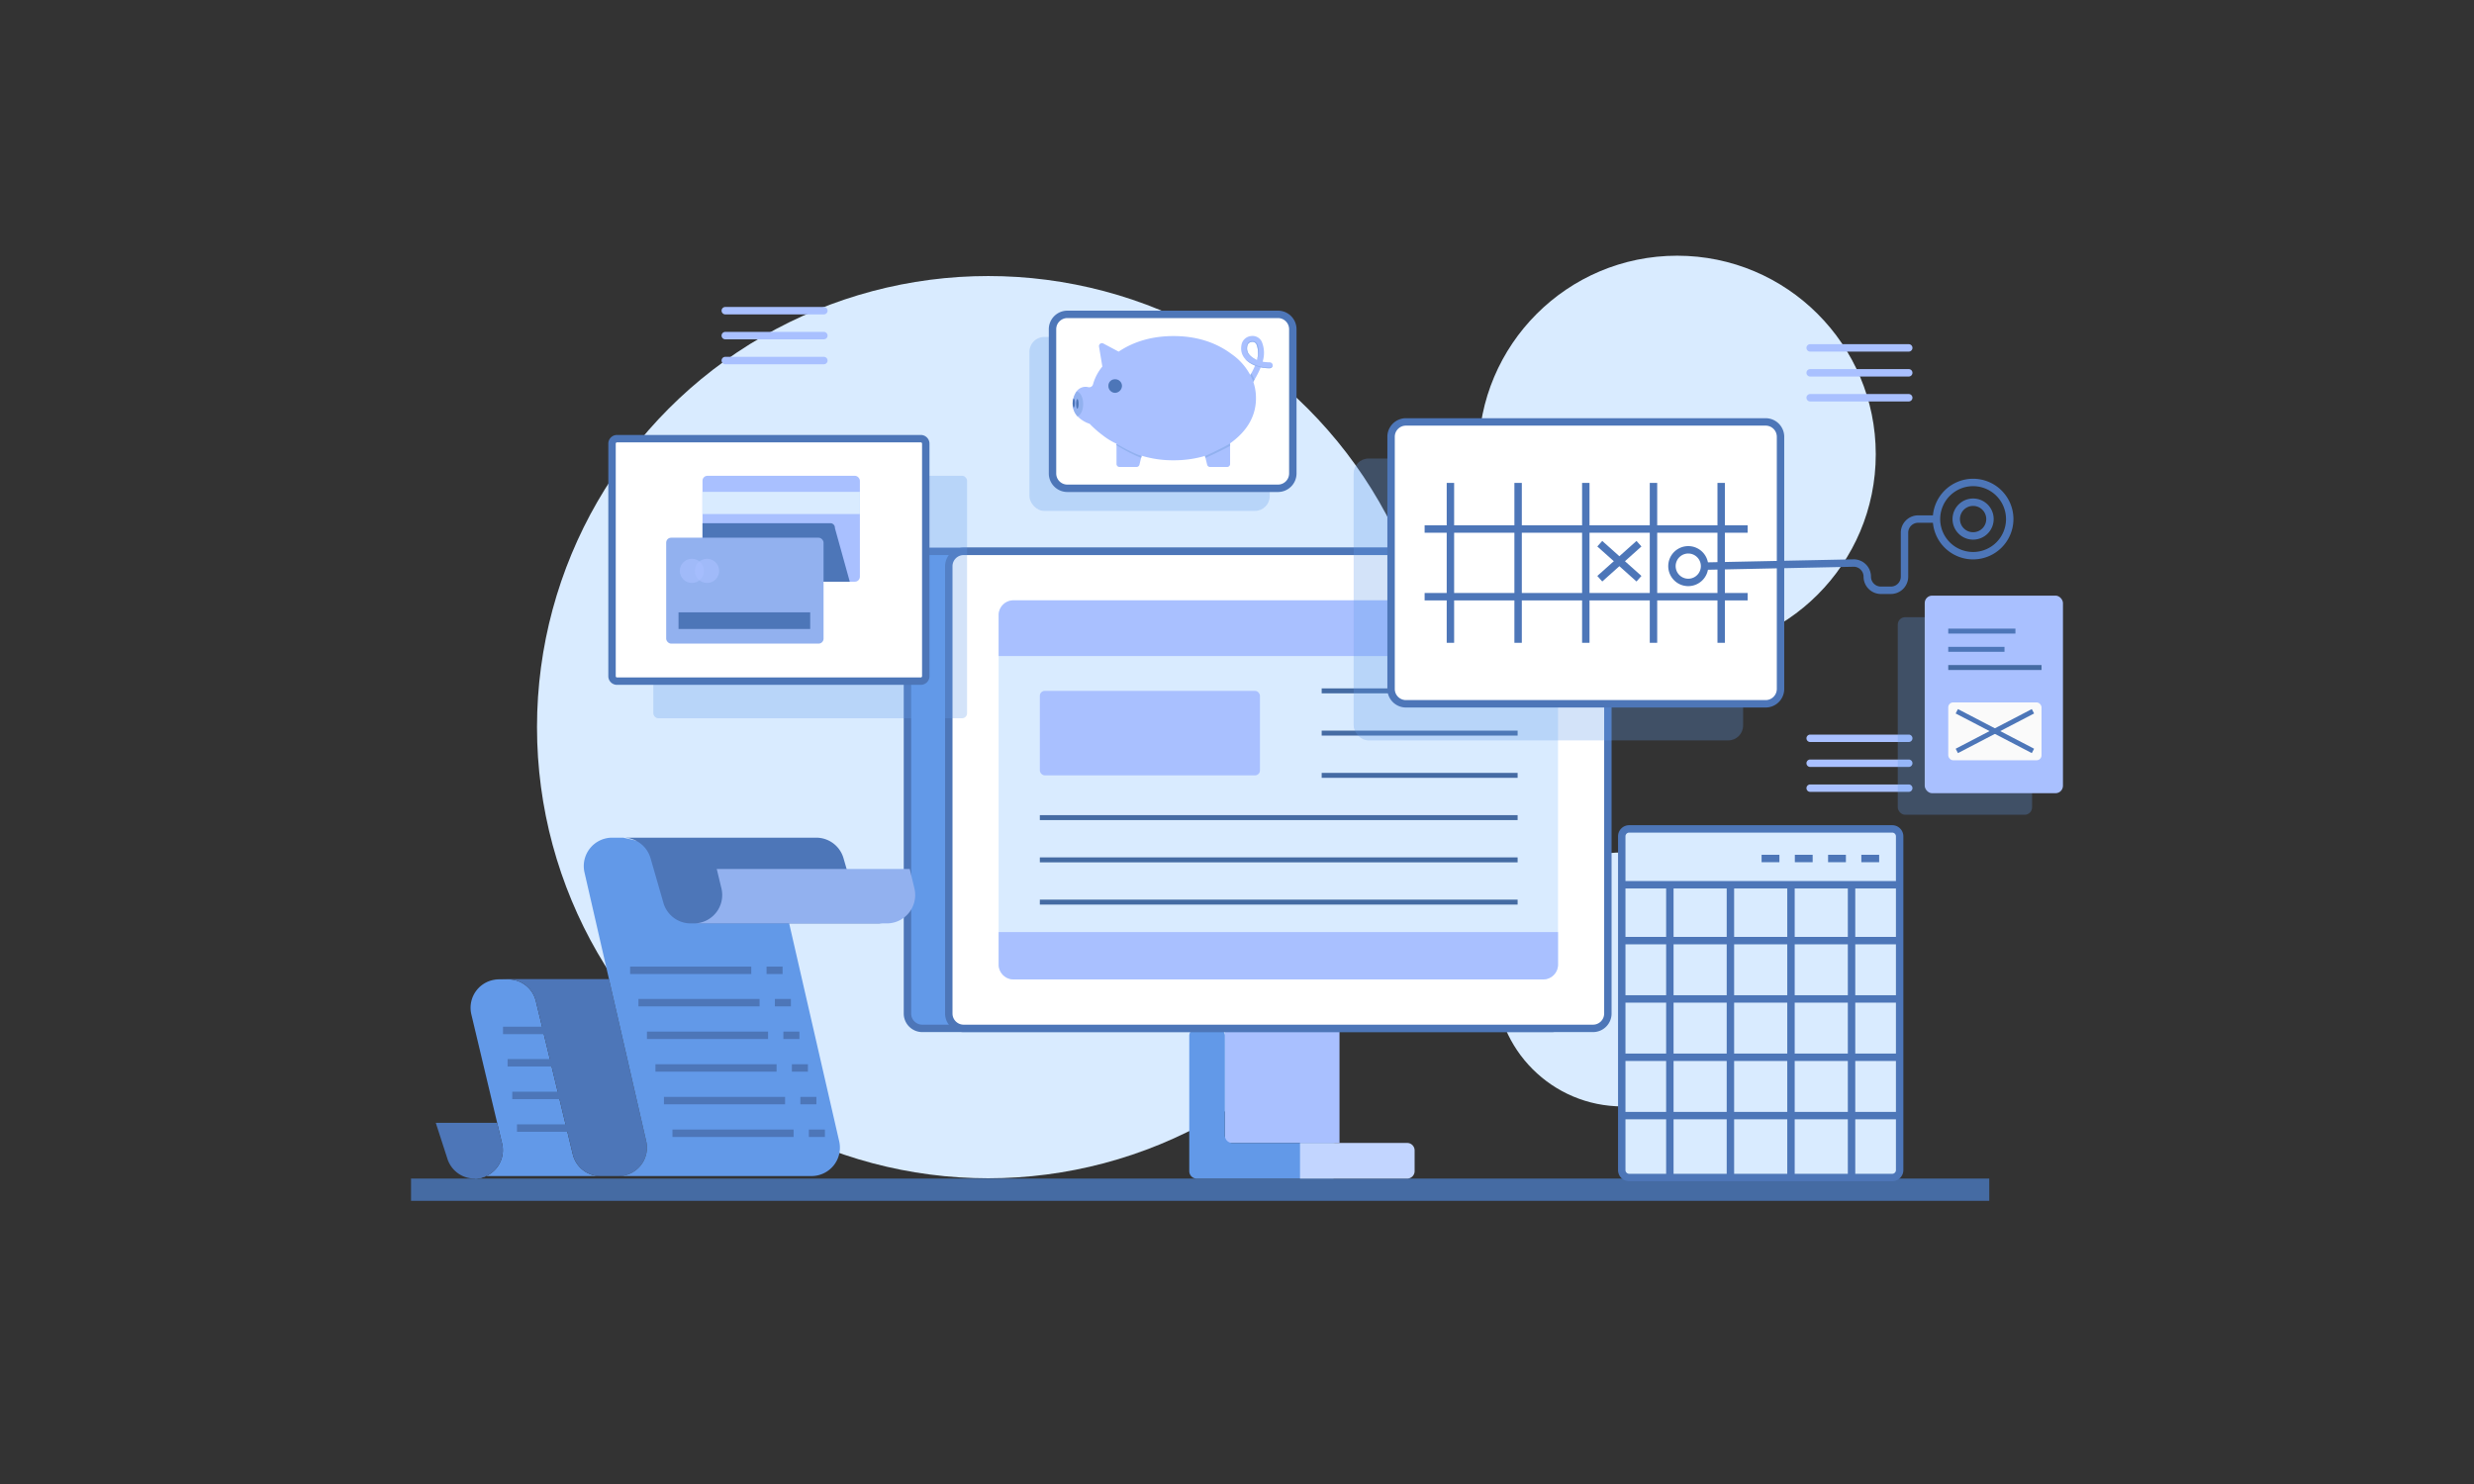 <svg xmlns="http://www.w3.org/2000/svg" viewBox="0 0 1000 600" id="budgeting">
  <rect x="0" y="0" width="1000" height="600" fill="#333333" stroke="none"/>
  <g id="budgeting">
    <path fill="#a9c0ff" d="M771.521 300.003H731.681a1.5 1.5 0 0 1 0-3h39.84a1.5 1.5 0 0 1 0 3ZM771.521 310.083H731.681a1.5 1.5 0 0 1 0-3h39.84a1.5 1.5 0 0 1 0 3ZM771.521 320.163H731.681a1.5 1.5 0 1 1 0-3h39.84a1.5 1.5 0 0 1 0 3Z"></path>
    <circle cx="399.457" cy="294.002" r="182.397" fill="#d9ebff"></circle>
    <rect width="46.323" height="46.323" x="495.106" y="415.788" fill="#a9c0ff"></rect>
    <circle cx="655.811" cy="395.995" r="51.334" fill="#d9ebff"></circle>
    <circle cx="677.908" cy="183.668" r="80.282" fill="#d9ebff"></circle>
    <path fill="#a9c0ff" d="M333.003 127.112H293.164a1.5 1.5 0 0 1 0-3h39.84a1.5 1.5 0 0 1 0 3ZM333.003 137.192H293.164a1.5 1.5 0 0 1 0-3h39.84a1.5 1.5 0 0 1 0 3ZM333.003 147.272H293.164a1.5 1.5 0 0 1 0-3h39.84a1.5 1.5 0 0 1 0 3ZM771.521 142.154H731.681a1.5 1.5 0 0 1 0-3h39.84a1.5 1.5 0 0 1 0 3ZM771.521 152.234H731.681a1.5 1.5 0 0 1 0-3h39.84a1.5 1.5 0 0 1 0 3ZM771.521 162.314H731.681a1.5 1.5 0 0 1 0-3h39.84a1.5 1.5 0 0 1 0 3Z"></path>
    <rect width="637.92" height="9" x="166.146" y="476.511" fill="#456ba3"></rect>
    <path fill="#6299e8" d="M495.106,459.111V418.788a3,3,0,0,0-3-3h-8.4a3,3,0,0,0-3,3v54.723a3,3,0,0,0,3,3h54.723a3,3,0,0,0,3-3v-8.4a3,3,0,0,0-3-3h-40.323A3,3,0,0,1,495.106,459.111Z"></path>
    <path fill="#c2d5ff" d="M525.467,462.111v14.4H568.79a3,3,0,0,0,3-3v-8.4a3,3,0,0,0-3-3Z"></path>
    <rect width="266.4" height="192.863" x="366.798" y="222.925" fill="#6299e8" rx="6"></rect>
    <path fill="#4d76b8" d="M627.198,417.288H372.797a7.509,7.509,0,0,1-7.5-7.5V228.925a7.509,7.509,0,0,1,7.5-7.5H627.198a7.509,7.509,0,0,1,7.5,7.5V409.788A7.509,7.509,0,0,1,627.198,417.288ZM372.797,224.425a4.505,4.505,0,0,0-4.5,4.5V409.788a4.505,4.505,0,0,0,4.5,4.5H627.198a4.505,4.505,0,0,0,4.5-4.5V228.925a4.505,4.505,0,0,0-4.5-4.5Z"></path>
    <rect width="266.4" height="192.863" x="383.506" y="222.925" fill="#fff" rx="6"></rect>
    <rect width="226.1" height="153.276" x="403.656" y="242.718" fill="#d9ebff" rx="6"></rect>
    <path fill="#4d76b8" d="M643.906,417.288H389.506a7.509,7.509,0,0,1-7.5-7.5V228.925a7.509,7.509,0,0,1,7.5-7.5h254.4a7.508,7.508,0,0,1,7.5,7.5V409.788A7.508,7.508,0,0,1,643.906,417.288ZM389.506,224.425a4.505,4.505,0,0,0-4.5,4.5V409.788a4.505,4.505,0,0,0,4.5,4.5h254.4a4.505,4.505,0,0,0,4.5-4.5V228.925a4.505,4.505,0,0,0-4.5-4.5Z"></path>
    <path fill="#a9c0ff" d="M623.755 242.718H409.656a6 6 0 0 0-6 6v16.522H629.755V248.718A6 6 0 0 0 623.755 242.718ZM403.656 376.848v13.147a6 6 0 0 0 6 6H623.755a6 6 0 0 0 6-6V376.848Z"></path>
    <rect width="79.2" height="2" x="534.226" y="278.323" fill="#456ba3"></rect>
    <rect width="79.2" height="2" x="534.226" y="295.406" fill="#456ba3"></rect>
    <rect width="79.2" height="2" x="534.226" y="312.488" fill="#456ba3"></rect>
    <rect width="193.12" height="2" x="420.306" y="329.572" fill="#456ba3"></rect>
    <rect width="193.12" height="2" x="420.306" y="346.655" fill="#456ba3"></rect>
    <rect width="193.12" height="2" x="420.306" y="363.738" fill="#456ba3"></rect>
    <g opacity=".28">
      <rect width="157.416" height="113.963" x="547.158" y="185.392" fill="#6299e8" rx="6"></rect>
    </g>
    <rect width="157.416" height="113.963" x="562.278" y="170.588" fill="#fff" rx="6"></rect>
    <path fill="#4d76b8" d="M713.693,286.051H568.278a7.508,7.508,0,0,1-7.5-7.5V176.588a7.508,7.508,0,0,1,7.5-7.5H713.693a7.508,7.508,0,0,1,7.5,7.5V278.551A7.508,7.508,0,0,1,713.693,286.051ZM568.278,172.088a4.505,4.505,0,0,0-4.5,4.5V278.551a4.505,4.505,0,0,0,4.5,4.5H713.693a4.505,4.505,0,0,0,4.5-4.5V176.588a4.505,4.505,0,0,0-4.5-4.5Z"></path>
    <rect width="3" height="64.651" x="584.766" y="195.243" fill="#4d76b8"></rect>
    <rect width="3" height="64.651" x="612.125" y="195.243" fill="#4d76b8"></rect>
    <rect width="3" height="64.651" x="639.486" y="195.243" fill="#4d76b8"></rect>
    <rect width="3" height="64.651" x="666.846" y="195.243" fill="#4d76b8"></rect>
    <rect width="3" height="64.651" x="694.206" y="195.243" fill="#4d76b8"></rect>
    <rect width="130.56" height="3" x="575.836" y="212.391" fill="#4d76b8"></rect>
    <rect width="130.56" height="3" x="575.836" y="239.751" fill="#4d76b8"></rect>
    <rect width="3" height="21.247" x="653.056" y="216.281" fill="#4d76b8" transform="rotate(-48.206 654.555 226.904)"></rect>
    <rect width="21.247" height="3" x="643.932" y="225.405" fill="#4d76b8" transform="rotate(-41.793 654.555 226.904)"></rect>
    <g opacity=".28">
      <rect width="97.134" height="70.321" x="416.1" y="136.236" fill="#6299e8" rx="6"></rect>
    </g>
    <rect width="97.134" height="70.321" x="425.429" y="127.101" fill="#fff" rx="6"></rect>
    <path fill="#4d76b8" d="M516.563,198.923H431.429a7.508,7.508,0,0,1-7.5-7.5V133.102a7.508,7.508,0,0,1,7.5-7.5H516.563a7.508,7.508,0,0,1,7.5,7.5v58.321A7.508,7.508,0,0,1,516.563,198.923ZM431.429,128.602a4.505,4.505,0,0,0-4.5,4.5v58.321a4.505,4.505,0,0,0,4.5,4.5H516.563a4.505,4.505,0,0,0,4.5-4.5V133.102a4.505,4.505,0,0,0-4.5-4.5Z"></path>
    <path fill="#a9c0ff" d="M513.227,146.487a15.402,15.402,0,0,1-2.872-.258,11.697,11.697,0,0,0-.346-8.075c-.018-.037-.037-.072-.058-.107a4.123,4.123,0,0,0-4.286-2.174,4.339,4.339,0,0,0-3.787,3.272c-.009.033-.018.066-.026.099-.667,3.08.507,5.676,3.404,7.516a13.703,13.703,0,0,0,2.041,1.047,28.992,28.992,0,0,1-1.545,3.171q-.686,1.235-1.545,2.553a1.198,1.198,0,0,0,2.007,1.308c.3-.459.587-.916.859-1.365a33.483,33.483,0,0,0,2.512-4.947,17.687,17.687,0,0,0,3.642.362,1.197,1.197,0,1,0,0-2.394Zm-5.169-.957a11.084,11.084,0,0,1-1.527-.798c-2.035-1.292-2.783-2.861-2.352-4.933a1.972,1.972,0,0,1,1.778-1.556,1.759,1.759,0,0,1,1.902.968,9.384,9.384,0,0,1,.204,6.315l-.005.009Zm0,0"></path>
    <rect width="81.066" height="53.14" x="433.463" y="135.692" fill="none"></rect>
    <path fill="#92b1ef" d="M507.074,153.473c-.272.448-.559.904-.859,1.364a1.197,1.197,0,0,1-2.004-1.308q.857-1.312,1.545-2.553a15.926,15.926,0,0,1,1.318,2.498Zm.986-7.943a9.424,9.424,0,0,0-.204-6.315,1.759,1.759,0,0,0-1.902-.967,1.959,1.959,0,0,0-1.778,1.556c-.431,2.075.319,3.64,2.352,4.933a11.181,11.181,0,0,0,1.527.798c-.129-.038-4.269-1.286-4.269-4.6,0-1.82.717-2.872,2.058-3.042,1.342-.169,2.418.54,2.808,2.411a8.831,8.831,0,0,1-.592,5.226Zm0,0"></path>
    <path fill="#a9c0ff" d="M508.564,148.207l-.061-.016h-.021Zm-.897,12.835c0,6.718-3.126,12.551-9.294,17.346l-.021.015-.279.216-.026.019c-.1.078-.203.16-.305.229l-.051.037c-.16.105-.319.219-.479.337v8.362a.086.086,0,0,1,0,.026A1.195,1.195,0,0,1,496.018,188.8h-6.922a1.198,1.198,0,0,1-1.164-.913l-.062-.258-.629-2.573-.179-.731q-.376.114-.756.22a44.318,44.318,0,0,1-11.968,1.554,43.363,43.363,0,0,1-12.891-1.848l-.873,3.628a1.197,1.197,0,0,1-1.163.918H452.495a1.196,1.196,0,0,1-1.197-1.197v-8.207a27.137,27.137,0,0,1-5.688-3.488,42.718,42.718,0,0,1-5.168-4.562,11.836,11.836,0,0,1-4.936-3.077,7.573,7.573,0,0,1-1.915-5.705.374.374,0,0,1,.011-.112,9.4,9.4,0,0,1,1.572-4.23,4.492,4.492,0,0,1,4.811-1.661,1.626,1.626,0,0,0,1.755-.957c.053-.21.109-.404.171-.583a19.492,19.492,0,0,1,3.662-6.819l-1.343-8.054a1.197,1.197,0,0,1,1.741-1.262l6.192,3.284c6.235-4.176,13.691-6.292,22.181-6.292,9.096,0,16.976,2.437,23.405,7.24a24.059,24.059,0,0,1,8.582,10.563,20.056,20.056,0,0,1,1.334,7.363Zm0,0"></path>
    <path d="M508.483,148.182l.082.022-.061-.016Zm0,0"></path>
    <path fill="#4d76b8" d="M452.665,154.1a2.67,2.67,0,0,1,.843,1.945,2.897,2.897,0,0,1-2.788,2.786,2.664,2.664,0,0,1-1.937-.85,2.618,2.618,0,0,1-.753-1.936,2.58,2.58,0,0,1,2.691-2.698,2.63,2.63,0,0,1,1.945.754Zm0,0"></path>
    <path fill="#92b1ef" d="M437.812,163.339c0,2.497-.995,4.57-2.304,4.989a7.575,7.575,0,0,1-1.915-5.705.377.377,0,0,1,.011-.112,9.309,9.309,0,0,1,1.569-4.23c1.471.146,2.639,2.355,2.639,5.058Zm0,0"></path>
    <path fill="#4d76b8" d="M435.966 163.282c0-1.071-.222-1.939-.496-1.939-.274 0-.496.868-.496 1.939s.222 1.939.496 1.939c.274 0 .496-.868.496-1.939ZM434.489 162.959c0-.985-.205-1.783-.456-1.783s-.456.798-.456 1.783c0 .984.204 1.782.456 1.782s.456-.798.456-1.782Zm0 0"></path>
    <path fill="#92b1ef" d="M497.213,179.3v.994c-1.833.985-5.663,2.967-9.972,4.824l-.177-.724c1.995-.891,7.486-3.498,10.149-5.094Zm-45.915.156s6.952,4.057,10.152,4.859l-.193.798a61.192,61.192,0,0,1-9.959-5.116Zm51.992-34.34s3.011,3.769,9.937,3.764a1.236,1.236,0,0,0,1.197-1.197,1.348,1.348,0,0,1-1.289.957,15.968,15.968,0,0,1-9.845-3.525Zm0,0"></path>
    <path fill="#4d76b8" d="M682.402 236.981a8.091 8.091 0 1 1 8.091-8.091A8.1 8.1 0 0 1 682.402 236.981Zm0-13.182a5.091 5.091 0 1 0 5.091 5.091A5.097 5.097 0 0 0 682.402 223.8ZM797.536 226.171a16.304 16.304 0 1 1 16.304-16.304A16.322 16.322 0 0 1 797.536 226.171Zm0-29.607a13.304 13.304 0 1 0 13.304 13.304A13.319 13.319 0 0 0 797.536 196.563Z"></path>
    <path fill="#4d76b8" d="M797.536 218.184a8.316 8.316 0 1 1 8.316-8.316A8.325 8.325 0 0 1 797.536 218.184Zm0-13.632a5.316 5.316 0 1 0 5.316 5.315A5.322 5.322 0 0 0 797.536 204.552ZM764.302 240.157h-4.035a7.015 7.015 0 0 1-7.007-7.007 3.98 3.98 0 0 0-1.203-2.863 3.913 3.913 0 0 0-2.888-1.144l-60.145 1.247-.062-3 60.145-1.247a7.008 7.008 0 0 1 7.153 7.007 4.012 4.012 0 0 0 4.007 4.007h4.035a4.012 4.012 0 0 0 4.007-4.007V215.375a7.015 7.015 0 0 1 7.007-7.008h8.375v3h-8.375a4.012 4.012 0 0 0-4.007 4.008v17.775A7.015 7.015 0 0 1 764.302 240.157Z"></path>
    <g opacity=".28">
      <rect width="54.295" height="79.887" x="767.079" y="249.538" fill="#6299e8" rx="3"></rect>
    </g>
    <rect width="55.873" height="79.887" x="777.981" y="240.816" fill="#a9c0ff" rx="3"></rect>
    <rect width="22.738" height="2" x="787.489" y="261.526" fill="#4d76b8"></rect>
    <rect width="27.155" height="2" x="787.489" y="254.166" fill="#4d76b8"></rect>
    <rect width="37.706" height="2" x="787.489" y="268.888" fill="#456ba3"></rect>
    <rect width="37.706" height="23.396" x="787.489" y="283.992" fill="#fafafa" rx="2"></rect>
    <rect width="1.999" height="34.699" x="805.34" y="278.24" fill="#4d76b8" transform="rotate(-62.505 806.34 295.59)"></rect>
    <rect width="34.699" height="1.999" x="788.99" y="294.59" fill="#4d76b8" transform="rotate(-27.504 806.34 295.59)"></rect>
    <rect width="88.97" height="34.165" x="420.306" y="279.323" fill="#a9c0ff" rx="2"></rect>
    <rect width="112.32" height="140.946" x="655.521" y="335.137" fill="#d9ebff" rx="3"></rect>
    <path fill="#4d76b8" d="M764.841,477.583H658.521a4.505,4.505,0,0,1-4.5-4.5V338.138a4.505,4.505,0,0,1,4.5-4.5H764.841a4.505,4.505,0,0,1,4.5,4.5V473.083A4.505,4.505,0,0,1,764.841,477.583ZM658.521,336.638a1.502,1.502,0,0,0-1.5,1.5V473.083a1.502,1.502,0,0,0,1.5,1.5H764.841a1.502,1.502,0,0,0,1.5-1.5V338.138a1.502,1.502,0,0,0-1.5-1.5Z"></path>
    <rect width="112.32" height="3" x="655.521" y="356.219" fill="#4d76b8"></rect>
    <rect width="112.32" height="3" x="655.521" y="378.802" fill="#4d76b8"></rect>
    <rect width="112.32" height="3" x="655.521" y="402.385" fill="#4d76b8"></rect>
    <rect width="112.32" height="3" x="655.521" y="425.967" fill="#4d76b8"></rect>
    <rect width="112.32" height="3" x="655.521" y="449.55" fill="#4d76b8"></rect>
    <rect width="7.2" height="3" x="752.361" y="345.602" fill="#4d76b8"></rect>
    <rect width="7.2" height="3" x="738.921" y="345.602" fill="#4d76b8"></rect>
    <rect width="7.2" height="3" x="725.481" y="345.602" fill="#4d76b8"></rect>
    <rect width="7.2" height="3" x="712.042" y="345.602" fill="#4d76b8"></rect>
    <rect width="3" height="119.297" x="673.461" y="356.719" fill="#4d76b8"></rect>
    <rect width="3" height="119.297" x="697.941" y="356.719" fill="#4d76b8"></rect>
    <rect width="3" height="119.297" x="722.421" y="356.719" fill="#4d76b8"></rect>
    <rect width="3" height="119.297" x="746.901" y="356.719" fill="#4d76b8"></rect>
    <path fill="#6299e8" d="M196.525,475.492h46.159a11.48,11.48,0,0,1-11.161-8.79l-14.928-61.936a11.48,11.48,0,0,0-11.161-8.79h-3.746a11.48,11.48,0,0,0-11.169,14.138l12.436,52.259a11.48,11.48,0,0,1-11.169,14.138h0Z"></path>
    <path fill="#4d76b8" d="M199.889 395.873h46.159l.108 0L261.205 461.443a11.48 11.48 0 0 1-11.189 14.048h-7.331a11.48 11.48 0 0 1-11.161-8.79l-14.928-61.936a11.48 11.48 0 0 0-11.161-8.79ZM176.146 453.981l4.659 14.392a11.48 11.48 0 0 0 10.983 8.138h0a11.48 11.48 0 0 0 11.169-14.138l-1.997-8.391Z"></path>
    <path fill="#6299e8" d="M250.016,475.492A11.48,11.48,0,0,0,261.205,461.443l-24.95-108.712a11.48,11.48,0,0,1,11.189-14.048h4.472l62.341,14.048,24.95,108.712a11.48,11.48,0,0,1-11.189,14.048H250.016Z"></path>
    <path fill="#4d76b8" d="M325.447,338.683h4.472a11.48,11.48,0,0,1,11.031,8.301l5.205,18.059a11.48,11.48,0,0,0,11.031,8.301H279.185a11.48,11.48,0,0,1-11.031-8.301L262.948,346.983a11.48,11.48,0,0,0-11.031-8.301Z"></path>
    <path fill="#92b1ef" d="M279.185,373.344h1.256a11.48,11.48,0,0,0,11.162-14.167l-1.89-7.852h78.003l1.89,7.852a11.48,11.48,0,0,1-11.162,14.167H279.185Z"></path>
    <rect width="48.96" height="3" x="254.705" y="390.807" fill="#4d76b8"></rect>
    <rect width="6.48" height="3" x="309.843" y="390.807" fill="#4d76b8"></rect>
    <rect width="48.96" height="3" x="258.064" y="403.887" fill="#4d76b8"></rect>
    <rect width="6.48" height="3" x="313.203" y="403.887" fill="#4d76b8"></rect>
    <rect width="48.96" height="3" x="261.501" y="417.086" fill="#4d76b8"></rect>
    <rect width="6.48" height="3" x="316.64" y="417.086" fill="#4d76b8"></rect>
    <rect width="48.96" height="3" x="264.937" y="430.286" fill="#4d76b8"></rect>
    <rect width="6.48" height="3" x="320.076" y="430.286" fill="#4d76b8"></rect>
    <rect width="48.96" height="3" x="268.373" y="443.486" fill="#4d76b8"></rect>
    <rect width="6.48" height="3" x="323.512" y="443.486" fill="#4d76b8"></rect>
    <rect width="48.96" height="3" x="271.81" y="456.687" fill="#4d76b8"></rect>
    <rect width="6.48" height="3" x="326.948" y="456.687" fill="#4d76b8"></rect>
    <rect width="26.995" height="3" x="203.322" y="415.111" fill="#4d76b8"></rect>
    <rect width="26.995" height="3" x="205.175" y="428.191" fill="#4d76b8"></rect>
    <rect width="26.995" height="3" x="207.07" y="441.391" fill="#4d76b8"></rect>
    <rect width="26.995" height="3" x="208.964" y="454.591" fill="#4d76b8"></rect>
    <g opacity=".28">
      <rect width="126.815" height="98.025" x="264.075" y="192.371" fill="#6299e8" rx="2"></rect>
    </g>
    <rect width="126.815" height="98.025" x="247.384" y="177.363" fill="#fff" rx="2"></rect>
    <path fill="#4d76b8" d="M372.199,276.888H249.384a3.504,3.504,0,0,1-3.5-3.5V179.363a3.504,3.504,0,0,1,3.5-3.5H372.199a3.504,3.504,0,0,1,3.5,3.5V273.388A3.504,3.504,0,0,1,372.199,276.888ZM249.384,178.863a.501.501,0,0,0-.5.5V273.388a.501.501,0,0,0,.5.5H372.199a.501.501,0,0,0,.5-.5V179.363a.501.501,0,0,0-.5-.5Z"></path>
    <rect width="63.614" height="42.817" x="283.952" y="192.371" fill="#a9c0ff" rx="2"></rect>
    <rect width="63.614" height="8.971" x="283.952" y="198.862" fill="#d9ebff"></rect>
    <path fill="#4d76b8" d="M337.473,213.508a1.85,1.85,0,0,0-1.699-1.971H283.952v21.68a1.85,1.85,0,0,0,1.699,1.971h57.833Z"></path>
    <rect width="63.614" height="42.817" x="269.272" y="217.399" fill="#92b1ef" rx="2"></rect>
    <rect width="53.216" height="6.728" x="274.267" y="247.575" fill="#4d76b8"></rect>
    <g opacity=".61">
      <circle cx="279.67" cy="230.805" r="4.893" fill="#a9c0ff"></circle>
    </g>
    <g opacity=".61">
      <circle cx="285.787" cy="230.805" r="4.893" fill="#a9c0ff"></circle>
    </g>
  </g>
</svg>
